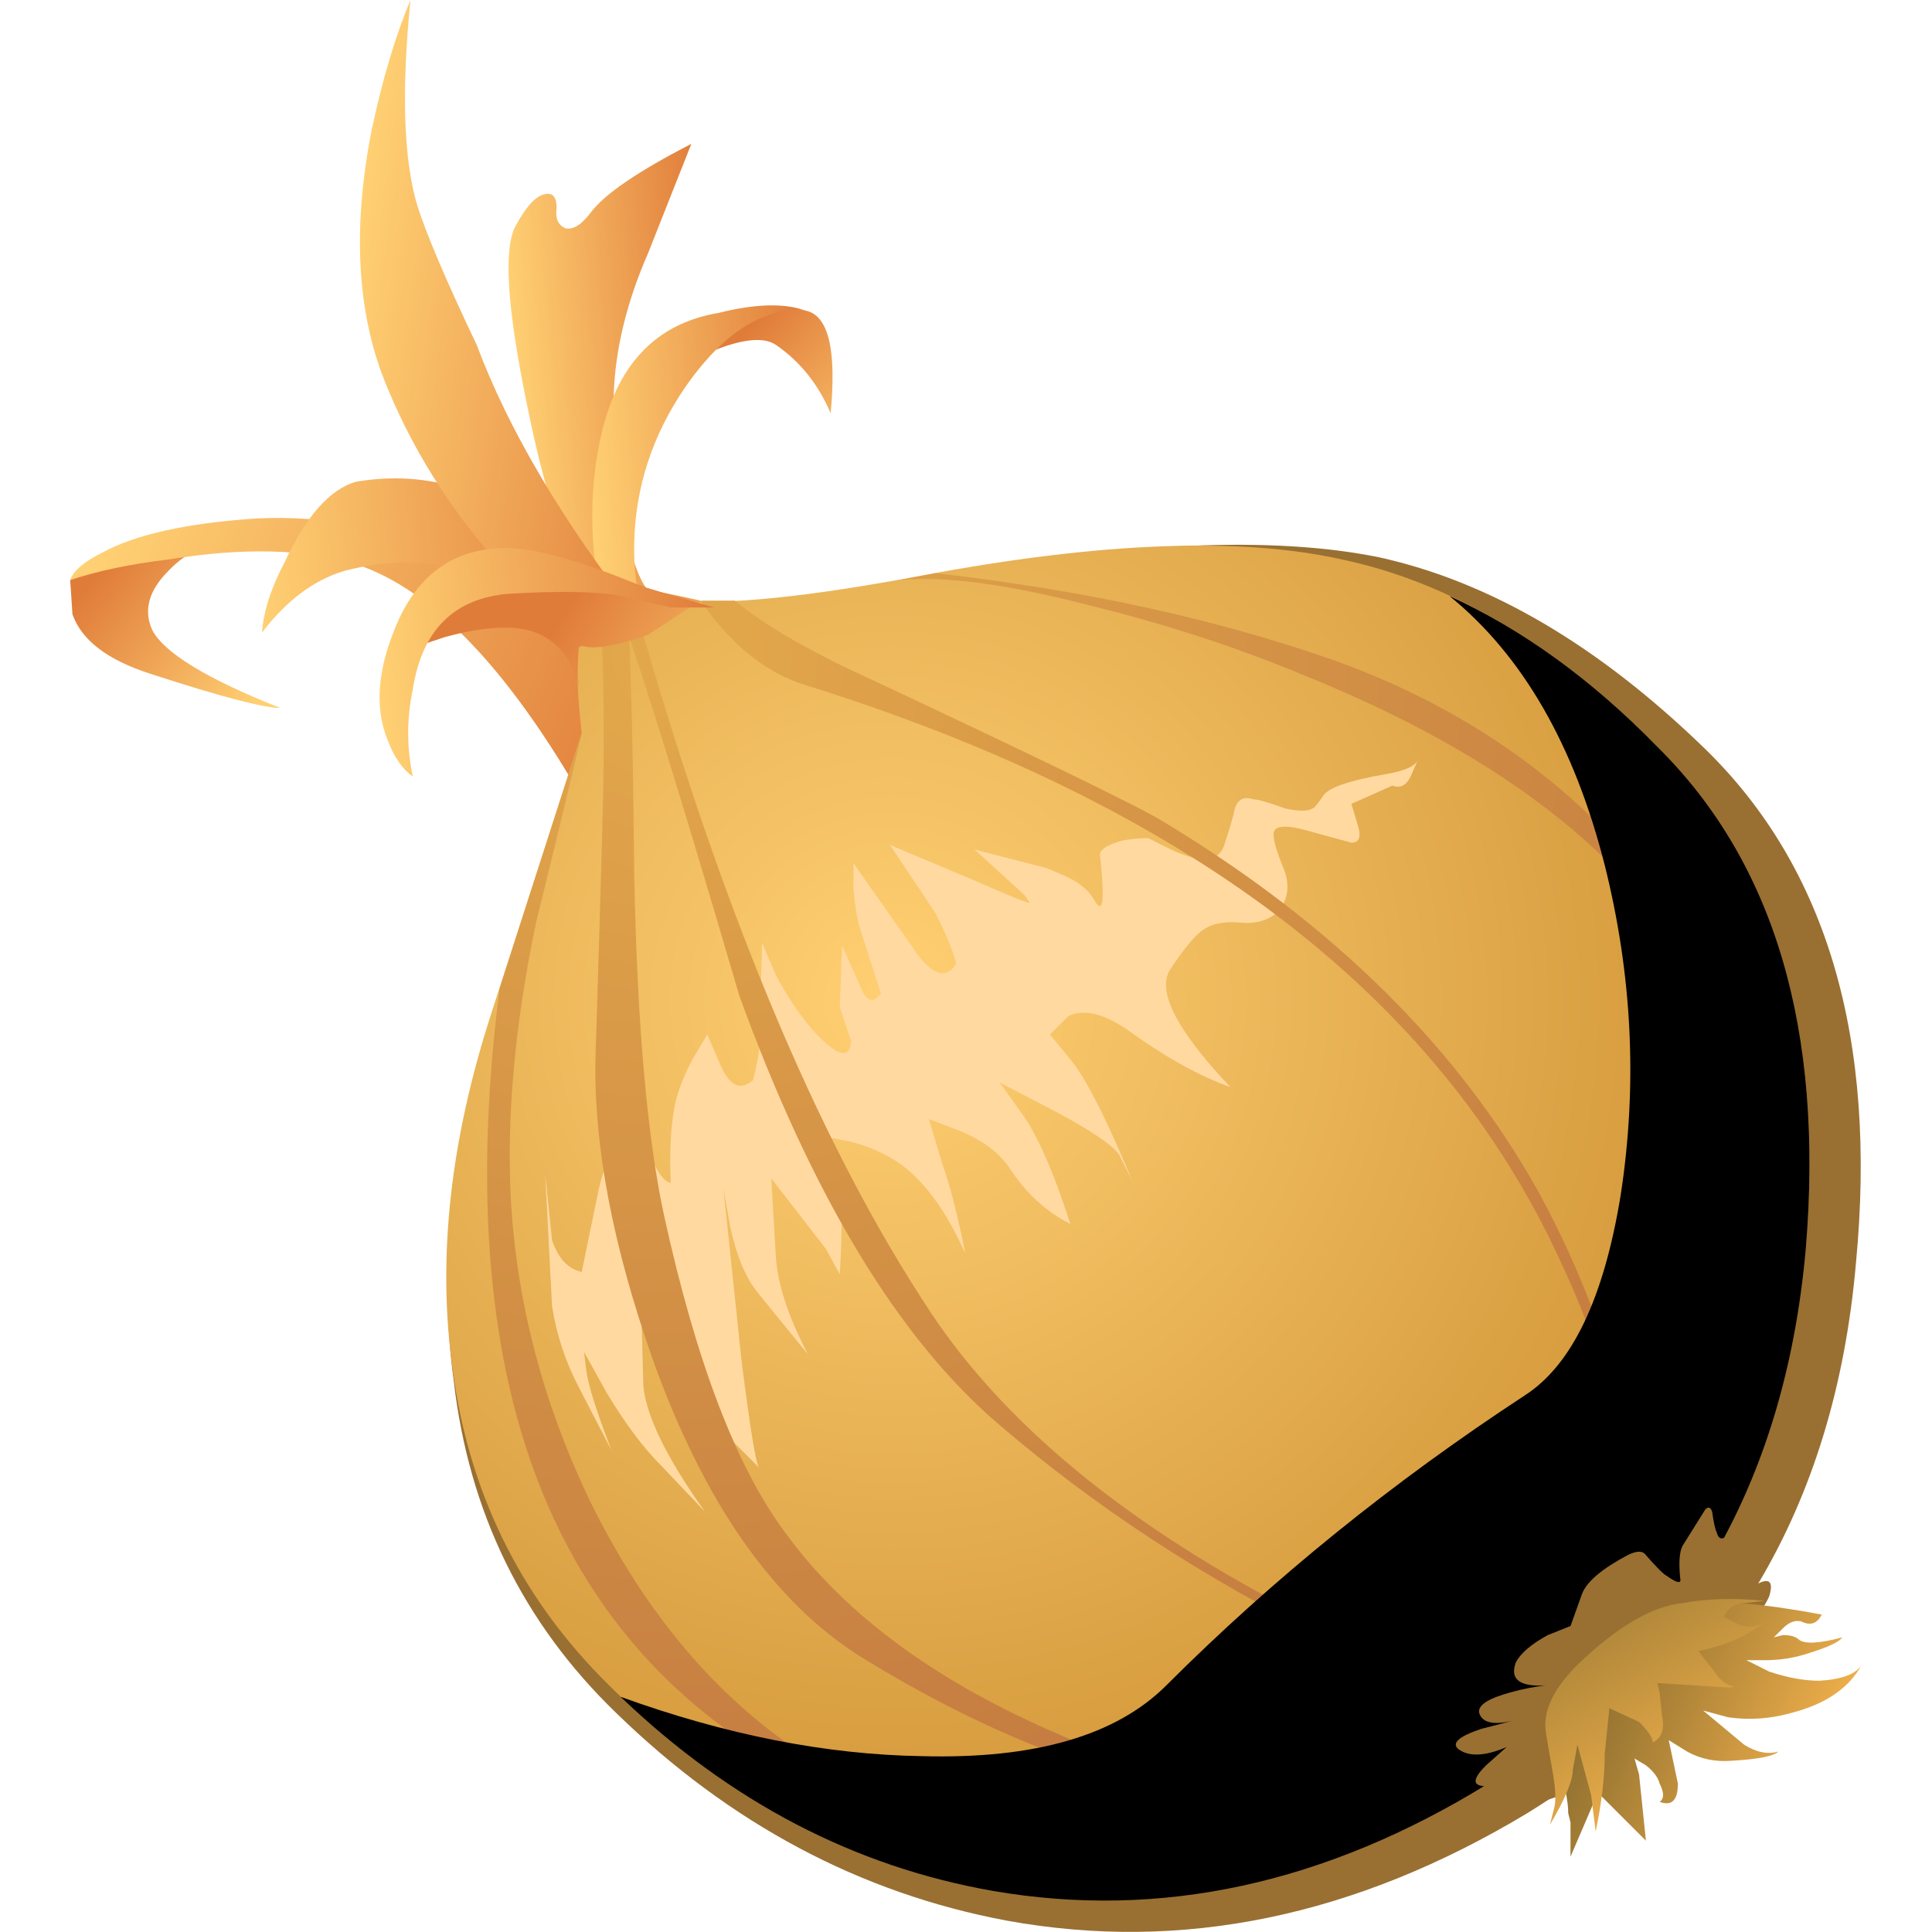<?xml version="1.0" encoding="UTF-8" standalone="no"?>
<!-- Generator: Adobe Illustrator 15.1.0, SVG Export Plug-In . SVG Version: 6.00 Build 0)  -->

<svg
   xmlns:dc="http://purl.org/dc/elements/1.1/"
   xmlns:cc="http://creativecommons.org/ns#"
   xmlns:rdf="http://www.w3.org/1999/02/22-rdf-syntax-ns#"
   xmlns:svg="http://www.w3.org/2000/svg"
   xmlns="http://www.w3.org/2000/svg"
   xmlns:xlink="http://www.w3.org/1999/xlink"
   xmlns:sodipodi="http://sodipodi.sourceforge.net/DTD/sodipodi-0.dtd"
   xmlns:inkscape="http://www.inkscape.org/namespaces/inkscape"
   version="1.1"
   id="flash0.ai"
   x="0px"
   y="0px"
   width="256"
   height="256"
   viewBox="0 0 256 256"
   xml:space="preserve"
   sodipodi:docname="onion.svg"
   inkscape:version="0.92.4 (5da689c313, 2019-01-14)"
   inkscape:export-filename="C:\Users\antum\Development\game-resources\icon\CC0\food\individual\Glitch\32x32\onion.png"
   inkscape:export-xdpi="10.5"
   inkscape:export-ydpi="10.5"><title
   id="title945">Onion</title><defs
   id="defs136" /><sodipodi:namedview
   pagecolor="#ffffff"
   bordercolor="#666666"
   borderopacity="1"
   objecttolerance="10"
   gridtolerance="10"
   guidetolerance="10"
   inkscape:pageopacity="0"
   inkscape:pageshadow="2"
   inkscape:window-width="1920"
   inkscape:window-height="1025"
   id="namedview134"
   showgrid="false"
   inkscape:zoom="0.9528389"
   inkscape:cx="38.978837"
   inkscape:cy="78.636744"
   inkscape:window-x="-8"
   inkscape:window-y="-8"
   inkscape:window-maximized="1"
   inkscape:current-layer="flash0.ai"
   fit-margin-top="0"
   fit-margin-left="0"
   fit-margin-right="0"
   fit-margin-bottom="0" />
<symbol
   id="flash0.ai_x5F_8_x2F_Layer_22_copy_x2F__x3C_Path_x3E__x5F_5"
   viewBox="0 -28.562 26.031 28.562"
   transform="translate(99.089,106.851)">
	<g
   id="Layer_1_2_">
		<path
   style="clip-rule:evenodd;fill-rule:evenodd"
   d="m 22.7,-3.3 c 2.566,-2.534 3.65,-6.2 3.25,-11 C 25.483,-19.533 23.167,-23.433 19,-26 15.433,-28.2 11.817,-28.983 8.15,-28.35 5.117,-27.817 2.4,-26.4 0,-24.1 c 2.3,-0.833 4.5,-1.267 6.6,-1.3 2.467,-0.067 4.25,0.45 5.35,1.55 2.333,2.333 4.95,4.45 7.85,6.35 1.034,0.667 1.733,2.133 2.1,4.4 0.367,2.4 0.25,4.8 -0.35,7.2 -0.667,2.633 -1.8,4.6 -3.4,5.9 1.6,-0.733 3.117,-1.833 4.55,-3.3 z"
   id="path2"
   inkscape:connector-curvature="0" />
	</g>
</symbol>
<linearGradient
   id="SVGID_1_"
   gradientUnits="userSpaceOnUse"
   x1="-13.2"
   y1="-8.312"
   x2="-8.699"
   y2="-8.312"
   gradientTransform="matrix(-0.755,-0.655,0.655,-0.755,3.006458e-4,-2.968311e-4)">
	<stop
   offset="0"
   style="stop-color:#FFD073"
   id="stop6" />
	<stop
   offset="1"
   style="stop-color:#E07C3A"
   id="stop8" />
</linearGradient>

<linearGradient
   id="SVGID_2_"
   gradientUnits="userSpaceOnUse"
   x1="4.997"
   y1="10.418"
   x2="18.034"
   y2="10.418"
   gradientTransform="matrix(0.932,0.362,-0.362,0.932,0,-1.013279e-5)">
	<stop
   offset="0"
   style="stop-color:#FFD073"
   id="stop13" />
	<stop
   offset="1"
   style="stop-color:#E07C3A"
   id="stop15" />
</linearGradient>

<linearGradient
   id="SVGID_3_"
   gradientUnits="userSpaceOnUse"
   x1="9.058"
   y1="9.744"
   x2="13.472"
   y2="9.744"
   gradientTransform="matrix(0.997,-0.079,0.079,0.997,4.974008e-5,-2.020299e-4)">
	<stop
   offset="0"
   style="stop-color:#FFD073"
   id="stop20" />
	<stop
   offset="1"
   style="stop-color:#E07C3A"
   id="stop22" />
</linearGradient>

<linearGradient
   id="SVGID_4_"
   gradientUnits="userSpaceOnUse"
   x1="3.066"
   y1="13.793"
   x2="10.867"
   y2="13.793"
   gradientTransform="matrix(0.997,-0.08,0.08,0.997,1.396686e-4,-1.472235e-4)">
	<stop
   offset="0"
   style="stop-color:#FFD073"
   id="stop27" />
	<stop
   offset="1"
   style="stop-color:#E07C3A"
   id="stop29" />
</linearGradient>

<linearGradient
   id="SVGID_5_"
   gradientUnits="userSpaceOnUse"
   x1="-19.773"
   y1="4.694"
   x2="-15.724"
   y2="4.694"
   gradientTransform="matrix(-0.722,-0.692,0.692,-0.722,2.115965e-4,-5.785227e-4)">
	<stop
   offset="0"
   style="stop-color:#FFD073"
   id="stop34" />
	<stop
   offset="1"
   style="stop-color:#E07C3A"
   id="stop36" />
</linearGradient>

<linearGradient
   id="SVGID_6_"
   gradientUnits="userSpaceOnUse"
   x1="10.498"
   y1="11.899"
   x2="15.489"
   y2="11.899"
   gradientTransform="matrix(0.997,-0.08,0.08,0.997,6.844103e-5,2.607703e-5)">
	<stop
   offset="0"
   style="stop-color:#FFD073"
   id="stop41" />
	<stop
   offset="1"
   style="stop-color:#E07C3A"
   id="stop43" />
</linearGradient>

<linearGradient
   id="SVGID_7_"
   gradientUnits="userSpaceOnUse"
   x1="6.918"
   y1="6.383"
   x2="14.823"
   y2="6.383"
   gradientTransform="matrix(0.99,0.142,-0.142,0.99,-1.806915e-4,-3.08454e-4)">
	<stop
   offset="0"
   style="stop-color:#FFD073"
   id="stop48" />
	<stop
   offset="1"
   style="stop-color:#E07C3A"
   id="stop50" />
</linearGradient>


<radialGradient
   id="SVGID_8_"
   cx="18"
   cy="21.9"
   r="23.738"
   gradientUnits="userSpaceOnUse">
	<stop
   offset="0"
   style="stop-color:#FFD073"
   id="stop57" />
	<stop
   offset="1"
   style="stop-color:#C7882A"
   id="stop59" />
</radialGradient>


<radialGradient
   id="SVGID_9_"
   cx="19.497"
   cy="-0.392"
   r="30.409"
   gradientTransform="matrix(0.659,0.752,0.752,-0.659,0.59,-0.517)"
   gradientUnits="userSpaceOnUse">
	<stop
   offset="0"
   style="stop-color:#E3A84B"
   id="stop66" />
	<stop
   offset="1"
   style="stop-color:#BF743F"
   id="stop68" />
</radialGradient>

<radialGradient
   id="SVGID_10_"
   cx="19.497"
   cy="-0.392"
   r="30.409"
   gradientTransform="matrix(0.659,0.752,0.752,-0.659,0.59,-0.517)"
   gradientUnits="userSpaceOnUse">
	<stop
   offset="0"
   style="stop-color:#E3A84B"
   id="stop73" />
	<stop
   offset="1"
   style="stop-color:#BF743F"
   id="stop75" />
</radialGradient>

<radialGradient
   id="SVGID_11_"
   cx="19.497"
   cy="-0.392"
   r="30.409"
   gradientTransform="matrix(0.659,0.752,0.752,-0.659,0.59,-0.517)"
   gradientUnits="userSpaceOnUse">
	<stop
   offset="0"
   style="stop-color:#E3A84B"
   id="stop80" />
	<stop
   offset="1"
   style="stop-color:#BF743F"
   id="stop82" />
</radialGradient>

<radialGradient
   id="SVGID_12_"
   cx="19.497"
   cy="-0.392"
   r="30.409"
   gradientTransform="matrix(0.659,0.752,0.752,-0.659,0.59,-0.517)"
   gradientUnits="userSpaceOnUse">
	<stop
   offset="0"
   style="stop-color:#E3A84B"
   id="stop87" />
	<stop
   offset="1"
   style="stop-color:#BF743F"
   id="stop89" />
</radialGradient>

<radialGradient
   id="SVGID_13_"
   cx="19.497"
   cy="-0.387"
   r="30.399"
   gradientTransform="matrix(0.66,0.752,0.752,-0.66,0.581,-0.51)"
   gradientUnits="userSpaceOnUse">
	<stop
   offset="0"
   style="stop-color:#E3A84B"
   id="stop94" />
	<stop
   offset="1"
   style="stop-color:#BF743F"
   id="stop96" />
</radialGradient>


<linearGradient
   id="SVGID_14_"
   gradientUnits="userSpaceOnUse"
   x1="-21.556"
   y1="-5.834"
   x2="-16.34"
   y2="-5.834"
   gradientTransform="matrix(-0.844,-0.537,0.537,-0.844,-2.638102e-4,-6.82354e-4)">
	<stop
   offset="0"
   style="stop-color:#FFD073"
   id="stop103" />
	<stop
   offset="1"
   style="stop-color:#E07C3A"
   id="stop105" />
</linearGradient>

<linearGradient
   id="SVGID_15_"
   gradientUnits="userSpaceOnUse"
   x1="5.544"
   y1="15.135"
   x2="12.968"
   y2="15.135"
   gradientTransform="matrix(0.997,-0.081,0.081,0.997,-2.655238e-4,2.108216e-4)">
	<stop
   offset="0"
   style="stop-color:#FFD073"
   id="stop110" />
	<stop
   offset="1"
   style="stop-color:#E07C3A"
   id="stop112" />
</linearGradient>


<linearGradient
   id="SVGID_16_"
   gradientUnits="userSpaceOnUse"
   x1="-51.676"
   y1="-19.997"
   x2="-45.779"
   y2="-19.997"
   gradientTransform="matrix(-0.911,-0.411,0.411,-0.911,1.76549e-4,7.944107e-4)">
	<stop
   offset="0"
   style="stop-color:#FFB94F"
   id="stop119" />
	<stop
   offset="1"
   style="stop-color:#917130"
   id="stop121" />
</linearGradient>

<linearGradient
   id="SVGID_17_"
   gradientUnits="userSpaceOnUse"
   x1="-53.074"
   y1="10.393"
   x2="-47.265"
   y2="10.393"
   gradientTransform="matrix(-0.516,-0.856,0.856,-0.516,1.240969e-4,-8.608103e-4)">
	<stop
   offset="0"
   style="stop-color:#FFB94F"
   id="stop126" />
	<stop
   offset="1"
   style="stop-color:#A68137"
   id="stop128" />
</linearGradient>
<g
   id="g908"
   transform="matrix(6.052,0,0,6.052,9.299,-1.2769533e-8)"><path
     id="path11"
     d="M 2.45,11.8 3.925,11.75 C 3.162,11.8 2.57,12.05 2.15,12.5 1.717,12.933 1.6,13.367 1.8,13.8 2.067,14.3 3,14.867 4.6,15.5 4.233,15.5 3.283,15.25 1.75,14.75 0.817,14.45 0.25,14.017 0.05,13.45 L 0,12.7 c 0.567,-0.433 1.383,-0.733 2.45,-0.9 z"
     style="clip-rule:evenodd;fill:url(#SVGID_1_);fill-rule:evenodd"
     inkscape:connector-curvature="0" /><path
     id="path18"
     d="m 11.35,13.75 c 0.1,3.033 0.133,4.417 0.1,4.15 C 9.717,14.767 7.983,12.917 6.25,12.35 5.15,12.017 3.783,11.983 2.15,12.25 1.317,12.35 0.6,12.5 0,12.7 c 0.067,-0.2 0.3,-0.4 0.7,-0.6 0.733,-0.4 1.867,-0.65 3.4,-0.75 1.533,-0.067 3,0.217 4.4,0.85 0.8,0.367 1.75,0.883 2.85,1.55 z"
     style="clip-rule:evenodd;fill:url(#SVGID_2_);fill-rule:evenodd"
     inkscape:connector-curvature="0" /><path
     id="path25"
     d="m 10.4,4.25 c 0.167,-0.033 0.25,0.067 0.25,0.3 -0.033,0.233 0.033,0.383 0.2,0.45 0.167,0.033 0.35,-0.083 0.55,-0.35 0.3,-0.4 1.033,-0.9 2.2,-1.5 l -0.95,2.4 c -0.467,1.067 -0.717,2.1 -0.75,3.1 -0.033,0.833 0.067,1.85 0.3,3.05 0.167,0.867 0.417,1.35 0.75,1.45 0.867,0.233 1.367,0.4 1.5,0.5 0.566,0.367 0.35,0.55 -0.65,0.55 -0.933,0 -1.683,-0.333 -2.25,-1 C 10.95,12.467 10.433,11.016 10,8.85 9.567,6.75 9.483,5.45 9.75,4.95 9.983,4.517 10.2,4.283 10.4,4.25 Z"
     style="clip-rule:evenodd;fill:url(#SVGID_3_);fill-rule:evenodd"
     inkscape:connector-curvature="0" /><path
     id="path32"
     d="m 10.05,11.45 c 0.667,0.466 1.167,0.917 1.5,1.35 0.167,0.267 0.317,0.55 0.45,0.85 0.133,0.267 -0.15,0.967 -0.85,2.1 0.167,-0.867 -0.233,-1.7 -1.2,-2.5 C 8.85,12.35 7.533,12.1 6,12.5 5.333,12.7 4.733,13.15 4.2,13.85 4.233,13.383 4.4,12.867 4.7,12.3 c 0.466,-1 0.983,-1.583 1.55,-1.75 1.333,-0.233 2.6,0.067 3.8,0.9 z"
     style="clip-rule:evenodd;fill:url(#SVGID_4_);fill-rule:evenodd"
     inkscape:connector-curvature="0" /><path
     id="path39"
     d="M 12.9,8.05 C 13.133,7.484 13.633,7.1 14.4,6.9 15.033,6.7 15.6,6.667 16.1,6.8 16.6,6.9 16.783,7.65 16.65,9.05 16.383,8.417 15.983,7.917 15.45,7.55 15.15,7.35 14.6,7.433 13.8,7.8 13.167,8.067 12.867,8.15 12.9,8.05 Z"
     style="clip-rule:evenodd;fill:url(#SVGID_5_);fill-rule:evenodd"
     inkscape:connector-curvature="0" /><path
     id="path46"
     d="M 11.9,14.4 C 11.4,12.633 11.3,11.05 11.6,9.65 11.933,8.017 12.8,7.084 14.2,6.85 15,6.65 15.633,6.633 16.1,6.8 15.9,6.734 15.633,6.767 15.3,6.9 c -0.633,0.2 -1.25,0.733 -1.85,1.6 -0.7,1.033 -1.067,2.15 -1.1,3.35 -0.033,1.133 0.233,1.967 0.8,2.5 0.733,0.7 0.317,0.717 -1.25,0.05 z"
     style="clip-rule:evenodd;fill:url(#SVGID_6_);fill-rule:evenodd"
     inkscape:connector-curvature="0" /><path
     id="path53"
     d="M 7.45,0 C 7.25,2 7.3,3.5 7.6,4.5 c 0.2,0.633 0.633,1.65 1.3,3.05 0.7,1.867 1.883,3.867 3.55,6 l 0.25,2.2 c -0.4,0.1 -0.733,-0.2 -1,-0.9 -0.034,-0.1 -0.684,-0.8 -1.95,-2.1 C 8.517,11.45 7.583,10.033 6.95,8.5 6.283,6.933 6.167,5.05 6.6,2.85 6.833,1.75 7.117,0.8 7.45,0 Z"
     style="clip-rule:evenodd;fill:url(#SVGID_7_);fill-rule:evenodd"
     inkscape:connector-curvature="0" /><path
     id="path55"
     d="m 28.65,12.2 c 2.433,0.533 4.816,1.933 7.149,4.2 2.667,2.6 3.767,6.35 3.3,11.25 -0.466,5.366 -2.866,9.383 -7.199,12.05 -3.767,2.267 -7.567,3.05 -11.4,2.35 C 17.3,41.45 14.45,39.934 11.95,37.5 9.916,35.533 8.733,33.116 8.4,30.25 8.067,27.816 8.367,25.233 9.3,22.5 l 2.05,-6.4 c -0.2,-1.667 -0.067,-2.7 0.4,-3.1 0.267,-0.233 0.533,-0.283 0.8,-0.15 l 0.95,0.3 c 1.167,0.1 3.033,-0.083 5.6,-0.55 4.067,-0.733 7.25,-0.867 9.55,-0.4 z"
     style="clip-rule:evenodd;fill:#997032;fill-rule:evenodd"
     inkscape:connector-curvature="0" /><path
     id="path62"
     d="m 27.85,12.25 c 2.367,0.5 4.667,1.867 6.9,4.1 2.566,2.533 3.65,6.2 3.25,11 -0.467,5.233 -2.783,9.134 -6.95,11.7 -3.633,2.233 -7.3,3 -11,2.3 C 16.95,40.784 14.2,39.3 11.8,36.901 9.833,34.967 8.683,32.6 8.35,29.8 8.05,27.467 8.333,24.95 9.2,22.25 l 2,-6.2 c -0.2,-1.633 -0.067,-2.667 0.4,-3.1 0.233,-0.2 0.483,-0.233 0.75,-0.1 l 0.9,0.3 c 1.133,0.1 2.933,-0.083 5.4,-0.55 3.9,-0.733 6.967,-0.85 9.2,-0.35 z"
     style="clip-rule:evenodd;fill:url(#SVGID_8_);fill-rule:evenodd"
     inkscape:connector-curvature="0" /><path
     id="path64"
     d="m 25.3,18.4 c 0.1,-0.3 0.167,-0.533 0.2,-0.7 0.067,-0.2 0.2,-0.267 0.4,-0.2 0.1,0 0.333,0.067 0.7,0.2 0.3,0.066 0.5,0.066 0.6,0 0.033,0 0.117,-0.1 0.25,-0.3 0.133,-0.167 0.583,-0.316 1.35,-0.45 0.4,-0.067 0.634,-0.167 0.7,-0.3 L 29.35,17 c -0.1,0.2 -0.233,0.267 -0.399,0.2 l -0.9,0.4 0.15,0.5 c 0.066,0.233 0.017,0.35 -0.15,0.35 -0.367,-0.1 -0.733,-0.2 -1.1,-0.3 -0.434,-0.1 -0.633,-0.05 -0.6,0.15 0,0.133 0.083,0.4 0.25,0.8 0.1,0.333 0.05,0.617 -0.15,0.85 -0.2,0.2 -0.483,0.283 -0.85,0.25 -0.367,-0.034 -0.65,0.033 -0.85,0.2 -0.167,0.133 -0.383,0.4 -0.65,0.8 -0.333,0.466 0.1,1.333 1.3,2.6 -0.667,-0.233 -1.417,-0.649 -2.25,-1.25 -0.533,-0.366 -0.967,-0.467 -1.3,-0.3 l -0.4,0.4 0.45,0.55 c 0.333,0.399 0.783,1.283 1.35,2.649 L 23,25.35 c -0.067,-0.199 -0.533,-0.533 -1.4,-1 l -1.25,-0.65 0.5,0.7 c 0.333,0.466 0.683,1.267 1.05,2.399 -0.533,-0.267 -0.983,-0.684 -1.35,-1.25 -0.233,-0.333 -0.6,-0.6 -1.1,-0.8 L 18.8,24.5 l 0.3,1 c 0.167,0.467 0.333,1.116 0.5,1.95 C 19.2,26.55 18.733,25.9 18.2,25.5 17.867,25.267 17.5,25.1 17.1,25 l -0.5,-0.1 0.2,0.85 c 0.1,0.366 0.117,1.083 0.05,2.15 l -0.3,-0.551 -1.2,-1.55 0.1,1.7 c 0.033,0.6 0.267,1.316 0.7,2.15 l -1.1,-1.351 c -0.267,-0.333 -0.466,-0.816 -0.6,-1.45 L 14.3,26 l 0.4,3.8 c 0.181,1.422 0.306,2.196 0.375,2.325 L 14.1,31.15 C 13.7,30.75 13.317,30.2 12.95,29.5 l -0.45,-0.9 0.05,1.75 c 0.067,0.667 0.517,1.584 1.35,2.75 l -0.95,-1 c -0.4,-0.399 -0.8,-0.933 -1.2,-1.6 l -0.5,-0.9 0.05,0.4 c 0.034,0.3 0.217,0.884 0.55,1.75 l -0.7,-1.35 c -0.3,-0.567 -0.5,-1.167 -0.6,-1.801 L 10.4,25.7 l 0.15,1.45 c 0.133,0.399 0.35,0.633 0.65,0.699 l 0.35,-1.699 c 0.1,-0.567 0.383,-1.15 0.85,-1.75 0.1,-0.134 0.15,-0.15 0.15,-0.051 0,0.301 0.034,0.567 0.1,0.801 0.167,0.466 0.333,0.716 0.5,0.75 -0.033,-0.7 0,-1.284 0.1,-1.75 0.067,-0.301 0.2,-0.634 0.4,-1 l 0.3,-0.5 0.3,0.699 c 0.2,0.434 0.433,0.534 0.7,0.301 0.133,-0.5 0.183,-0.934 0.15,-1.301 l 0.05,-1.7 0.3,0.7 c 0.267,0.5 0.55,0.917 0.85,1.25 0.5,0.534 0.767,0.601 0.8,0.2 l -0.25,-0.75 0.05,-1.35 0.4,0.9 c 0.133,0.333 0.284,0.383 0.45,0.15 l -0.45,-1.4 c -0.066,-0.2 -0.117,-0.5 -0.15,-0.9 V 18.9 l 1.3,1.85 c 0.4,0.6 0.716,0.717 0.95,0.35 -0.066,-0.267 -0.217,-0.633 -0.45,-1.1 l -1,-1.5 1.9,0.8 c 0.833,0.367 1.217,0.517 1.15,0.45 l -0.1,-0.15 -1.1,-1 1.55,0.4 c 0.433,0.167 0.7,0.3 0.8,0.4 0.1,0.067 0.2,0.184 0.3,0.35 0.167,0.267 0.2,-0.067 0.1,-1 -0.033,-0.133 0.133,-0.25 0.5,-0.35 0.2,-0.033 0.383,-0.05 0.55,-0.05 l 0.5,0.25 c 0.367,0.167 0.633,0.233 0.8,0.2 0.2,0 0.333,-0.133 0.4,-0.4 z"
     style="clip-rule:evenodd;fill:#ffd9a0;fill-rule:evenodd"
     inkscape:connector-curvature="0" /><path
     id="path71"
     d="m 9.4,21.65 1.8,-5.6 c -0.133,0.6 -0.467,1.983 -1,4.15 -0.467,2.233 -0.65,4.267 -0.55,6.1 0.133,2.233 0.7,4.4 1.7,6.5 1.1,2.267 2.517,4.033 4.25,5.3 1.8,1.367 4.316,2.25 7.55,2.65 0.734,0.092 1.392,0.158 1.975,0.2 C 21.319,41.007 17.994,40.156 15.15,38.4 10.283,35.366 8.367,29.783 9.4,21.65 Z"
     style="clip-rule:evenodd;fill:url(#SVGID_9_);fill-rule:evenodd"
     inkscape:connector-curvature="0" /><path
     id="path78"
     d="m 12.15,12.8 c 0.1,0.7 0.167,2.833 0.2,6.4 0.066,3.233 0.283,5.7 0.65,7.399 0.7,3.2 1.583,5.517 2.65,6.95 1.667,2.3 4.5,4.084 8.5,5.351 1.967,0.633 4.417,0.583 7.35,-0.15 l -0.25,0.2 c -4.333,1.267 -8.967,0.383 -13.9,-2.65 -1.934,-1.2 -3.467,-3.383 -4.6,-6.55 -0.867,-2.467 -1.283,-4.65 -1.25,-6.55 0.067,-2.1 0.117,-3.784 0.15,-5.05 0.067,-2.333 0.033,-4.066 -0.1,-5.2 0.167,-0.1 0.367,-0.15 0.6,-0.15 z"
     style="clip-rule:evenodd;fill:url(#SVGID_10_);fill-rule:evenodd"
     inkscape:connector-curvature="0" /><path
     id="path85"
     d="m 14.65,21.8 c -1.367,-4.667 -2.3,-7.65 -2.8,-8.95 0.167,-0.067 0.3,-0.067 0.4,0 1.9,6.833 4.1,12.133 6.6,15.9 1.6,2.4 4.167,4.533 7.7,6.4 1.133,0.6 3.184,1.5 6.15,2.699 L 32.55,38 c -2.533,-1 -4.233,-1.717 -5.1,-2.15 -2.633,-1.3 -5,-2.85 -7.1,-4.649 -2.2,-1.868 -4.1,-5.001 -5.7,-9.401 z"
     style="clip-rule:evenodd;fill:url(#SVGID_11_);fill-rule:evenodd"
     inkscape:connector-curvature="0" /><path
     id="path92"
     d="m 14.55,13.15 c 0.567,0.467 1.367,0.95 2.4,1.45 4.2,1.967 6.533,3.1 7,3.4 3.7,2.233 6.434,4.934 8.2,8.1 1,1.834 1.699,3.767 2.1,5.801 0.3,1.666 0.35,3.1 0.15,4.3 l -0.25,0.3 C 34.516,33.468 34,30.484 32.599,27.551 29.934,21.783 24.433,17.6 16.1,15 15.233,14.733 14.467,14.117 13.8,13.15 Z"
     style="clip-rule:evenodd;fill:url(#SVGID_12_);fill-rule:evenodd"
     inkscape:connector-curvature="0" /><path
     id="path99"
     d="m 27.65,14.45 c 2.7,0.966 4.917,2.466 6.65,4.5 1.566,1.833 2.45,3.783 2.65,5.85 0.3,2.934 -0.15,6.184 -1.351,9.75 l -0.5,0.75 c 0.367,-0.633 0.7,-1.733 1,-3.3 0.334,-1.733 0.534,-3.583 0.601,-5.55 C 36.933,21.383 33.717,17.5 27.05,14.8 25.617,14.2 24.1,13.7 22.5,13.3 20.6,12.8 19.15,12.6 18.15,12.7 l 0.8,-0.15 c 3.233,0.367 6.133,1 8.7,1.9 z"
     style="clip-rule:evenodd;fill:url(#SVGID_13_);fill-rule:evenodd"
     inkscape:connector-curvature="0" /><use
     id="use101"
     style="overflow:visible;opacity:0.07;enable-background:new"
     transform="matrix(1,0,0,-1,-87.039,119.901)"
     y="-28.562"
     height="28.562"
     width="26.031"
     xlink:href="#flash0.ai_x5F_8_x2F_Layer_22_copy_x2F__x3C_Path_x3E__x5F_5"
     x="0" /><path
     id="path108"
     d="m 7.45,14.2 c 0.267,-0.367 0.5,-0.65 0.7,-0.85 0.4,-0.367 0.85,-0.6 1.35,-0.7 0.767,-0.133 2.2,0.033 4.3,0.5 l -1.15,0.75 c -0.667,0.233 -1.133,0.317 -1.4,0.25 -0.133,-0.033 -0.2,0.1 -0.2,0.4 0.034,0.167 0.067,0.317 0.1,0.45 -0.233,-0.767 -0.7,-1.183 -1.4,-1.25 -0.433,-0.033 -0.95,0.033 -1.55,0.2 z"
     style="clip-rule:evenodd;fill:url(#SVGID_14_);fill-rule:evenodd"
     inkscape:connector-curvature="0" /><path
     id="path115"
     d="M 9.6,13 C 8.4,13.1 7.7,13.8 7.5,15.1 7.367,15.733 7.367,16.367 7.5,17 7.267,16.833 7.083,16.567 6.95,16.2 6.65,15.467 6.733,14.583 7.2,13.55 7.7,12.484 8.516,11.967 9.65,12 c 0.667,0.033 1.633,0.317 2.9,0.85 L 14.1,13.3 H 13.15 C 12.717,13.2 12.367,13.117 12.1,13.05 11.567,12.95 10.733,12.933 9.6,13 Z"
     style="clip-rule:evenodd;fill:url(#SVGID_15_);fill-rule:evenodd"
     inkscape:connector-curvature="0" /><path
     id="path117"
     d="m 31.55,37.05 c 0.233,-0.066 0.483,-0.116 0.75,-0.149 -0.566,0.033 -0.783,-0.134 -0.649,-0.5 0.1,-0.2 0.333,-0.4 0.699,-0.601 0.167,-0.066 0.334,-0.133 0.5,-0.2 l 0.25,-0.7 c 0.101,-0.267 0.434,-0.551 1,-0.851 0.2,-0.1 0.334,-0.1 0.4,0 0.233,0.267 0.384,0.417 0.45,0.45 0.233,0.167 0.333,0.184 0.3,0.05 -0.033,-0.333 -0.017,-0.566 0.05,-0.7 l 0.5,-0.8 c 0.066,-0.066 0.117,-0.05 0.15,0.05 0.033,0.233 0.066,0.384 0.1,0.45 0.033,0.134 0.101,0.167 0.2,0.101 0.066,-0.067 0.167,-0.2 0.3,-0.4 0.266,-0.333 0.45,-0.417 0.55,-0.25 0.034,0.066 -0.05,0.417 -0.25,1.05 -0.166,0.533 -0.15,0.75 0.05,0.65 0.3,-0.167 0.399,-0.084 0.3,0.25 -0.134,0.3 -0.334,0.533 -0.601,0.7 -0.233,0.133 -0.383,0.283 -0.449,0.449 L 36,36.6 c -0.167,0.467 -0.55,0.784 -1.15,0.95 -0.166,0.033 -0.6,0.4 -1.3,1.101 -0.467,0.5 -1.033,0.783 -1.7,0.85 -0.267,0.033 -0.283,-0.066 -0.05,-0.3 l 0.4,-0.351 c -0.533,0.233 -0.967,0.317 -1.3,0.25 -0.2,-0.033 -0.167,-0.183 0.1,-0.449 l 0.45,-0.4 c -0.467,0.2 -0.816,0.217 -1.05,0.05 -0.167,-0.133 0,-0.283 0.5,-0.45 0.228,-0.057 0.453,-0.115 0.675,-0.175 -0.422,0.099 -0.664,0.04 -0.726,-0.175 -0.033,-0.168 0.201,-0.317 0.701,-0.451 z"
     style="clip-rule:evenodd;fill:#997032;fill-rule:evenodd"
     inkscape:connector-curvature="0" /><path
     id="path124"
     d="m 37.9,35.5 c -0.134,-0.033 -0.267,0.017 -0.4,0.15 l -0.2,0.199 0.2,-0.05 c 0.167,0 0.283,0.033 0.35,0.101 0.134,0.1 0.45,0.083 0.95,-0.051 -0.066,0.101 -0.316,0.217 -0.75,0.351 -0.3,0.1 -0.616,0.149 -0.95,0.149 h -0.4 l 0.5,0.25 c 0.399,0.134 0.767,0.2 1.1,0.2 0.492,-0.03 0.801,-0.147 0.925,-0.35 -0.275,0.507 -0.783,0.856 -1.524,1.05 -0.467,0.134 -0.934,0.167 -1.4,0.1 l -0.55,-0.149 0.9,0.75 c 0.267,0.166 0.517,0.217 0.75,0.149 -0.101,0.101 -0.434,0.167 -1,0.2 -0.367,0.033 -0.7,-0.033 -1,-0.2 L 35,38.1 l 0.2,0.95 c 0,0.367 -0.134,0.5 -0.4,0.4 0.101,-0.066 0.101,-0.2 0,-0.4 -0.033,-0.133 -0.133,-0.267 -0.3,-0.399 l -0.25,-0.15 0.1,0.35 0.15,1.45 -1.05,-1.05 -0.601,1.4 V 39.9 l -0.05,-0.2 c 0,-0.267 -0.083,-0.667 -0.25,-1.2 -0.133,-0.434 -0.1,-0.85 0.101,-1.25 0.1,-0.233 0.333,-0.566 0.699,-1 0.5,-0.6 1.217,-0.983 2.15,-1.15 0.667,-0.066 1.616,0.017 2.85,0.25 C 38.25,35.55 38.1,35.6 37.9,35.5 Z"
     style="clip-rule:evenodd;fill:url(#SVGID_16_);fill-rule:evenodd"
     inkscape:connector-curvature="0" /><path
     id="path131"
     d="m 33,36.45 c 0.866,-0.834 1.634,-1.283 2.3,-1.351 0.533,-0.1 1.134,-0.116 1.8,-0.05 L 36.65,35.1 c -0.134,0 -0.25,0.051 -0.351,0.15 l -0.1,0.15 0.3,0.149 c 0.2,0.101 0.417,0.084 0.65,-0.05 l -0.4,0.25 c -0.267,0.167 -0.634,0.3 -1.1,0.4 L 36,36.6 c 0.137,0.205 0.287,0.313 0.45,0.325 l -0.1,0.025 -1.6,-0.101 0.05,0.2 0.05,0.5 c 0.067,0.3 0,0.5 -0.199,0.601 0,-0.101 -0.101,-0.25 -0.301,-0.45 l -0.65,-0.3 -0.101,1 c 0,0.5 -0.066,1.066 -0.199,1.699 L 33.3,39.3 33,38.2 32.9,38.75 c 0,0.233 -0.167,0.634 -0.5,1.2 l 0.1,-0.4 c 0.033,-0.166 0.017,-0.434 -0.05,-0.8 -0.101,-0.566 -0.15,-0.866 -0.15,-0.9 -0.033,-0.433 0.2,-0.9 0.7,-1.4 z"
     style="clip-rule:evenodd;fill:url(#SVGID_17_);fill-rule:evenodd"
     inkscape:connector-curvature="0" /></g>
</svg>